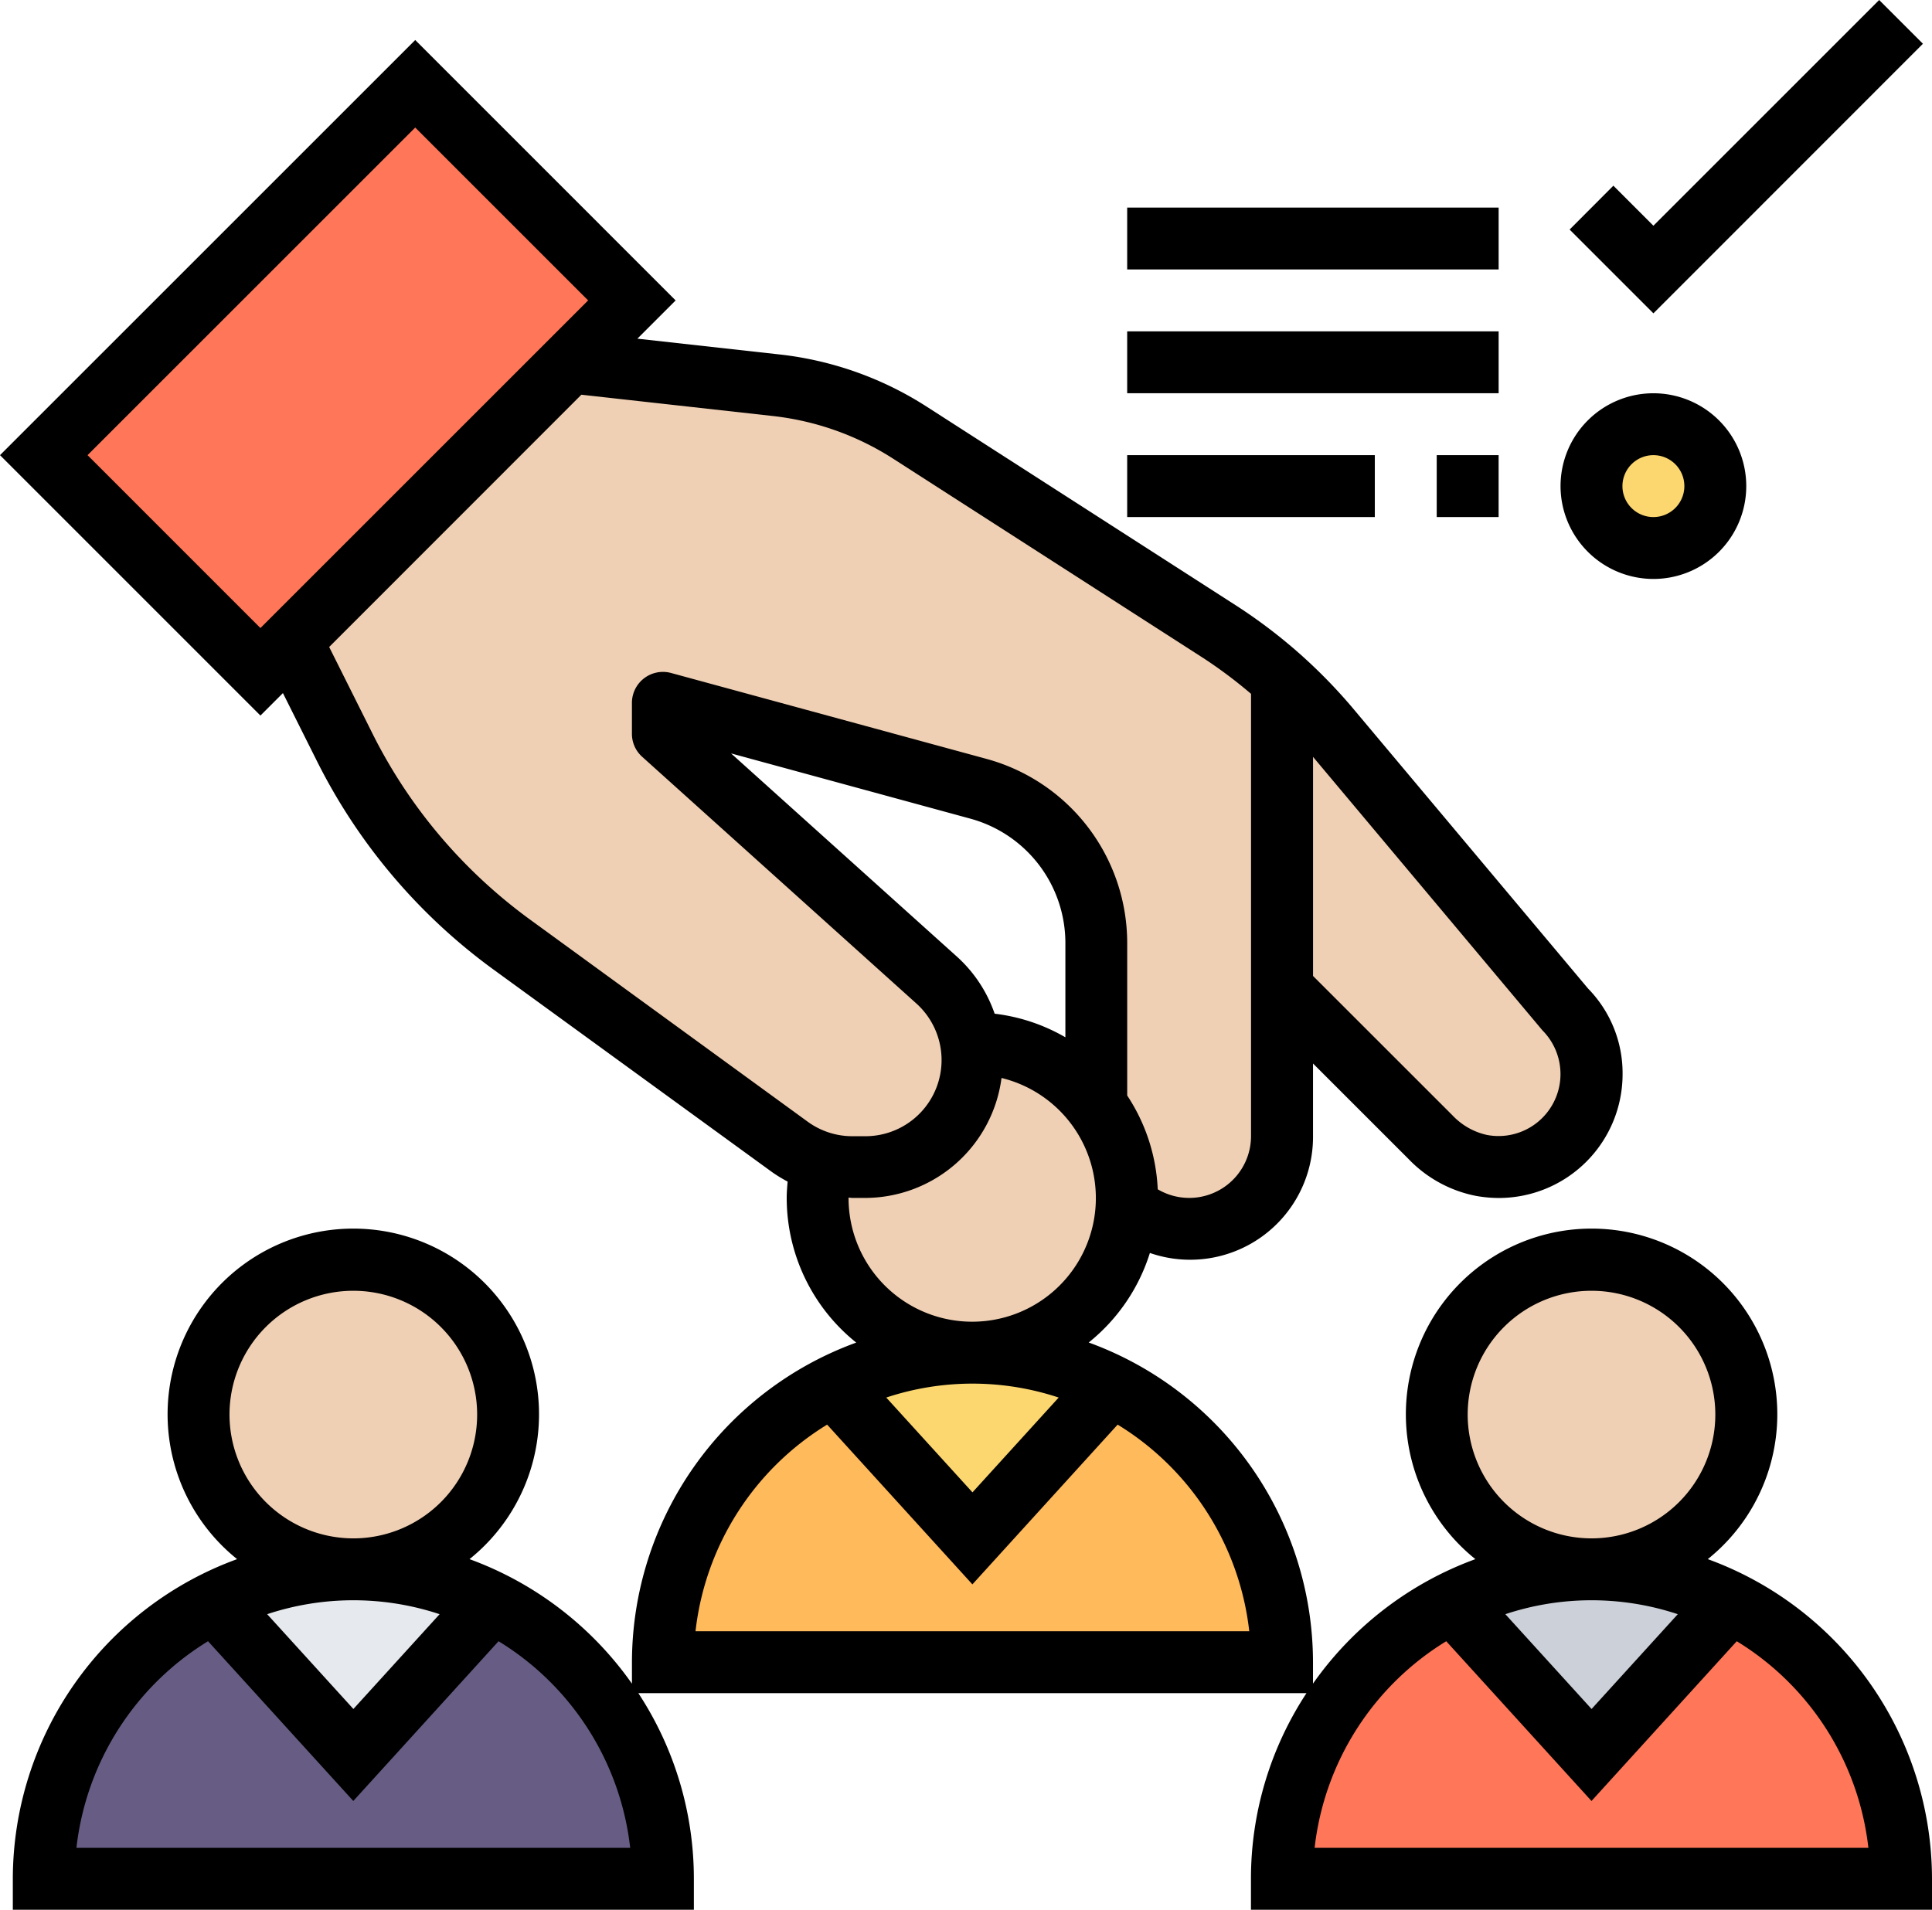 <svg xmlns="http://www.w3.org/2000/svg" width="79.998" height="79.092" viewBox="0 0 79.998 79.092">
  <g id="reclutamiento" transform="translate(-0.586 -1.293)">
    <path id="Trazado_143991" data-name="Trazado 143991" d="M19,53.371,13.262,59.69,7.52,53.371a12.707,12.707,0,0,1,11.484,0Z" transform="translate(1.954 14.286)" fill="#e6e9ed"/>
    <path id="Trazado_143992" data-name="Trazado 143992" d="M27.635,64.516H2a12.777,12.777,0,0,1,3.755-9.062,12.5,12.5,0,0,1,3.32-2.384l5.742,6.319,5.742-6.319A12.785,12.785,0,0,1,27.635,64.516Z" transform="translate(0.398 14.587)" fill="#675d84"/>
    <path id="Trazado_143993" data-name="Trazado 143993" d="M40.559,46.07a12.785,12.785,0,0,1,7.075,11.446H22a12.777,12.777,0,0,1,3.755-9.062,12.5,12.5,0,0,1,3.32-2.384l5.742,6.319Z" transform="translate(6.033 12.615)" fill="#ffba5b"/>
    <path id="Trazado_143994" data-name="Trazado 143994" d="M39,46.371,33.262,52.69,27.52,46.371a12.707,12.707,0,0,1,11.484,0Z" transform="translate(7.588 12.314)" fill="#fcd770"/>
    <path id="Trazado_143995" data-name="Trazado 143995" d="M67.635,64.516H42a12.777,12.777,0,0,1,3.755-9.062,12.5,12.5,0,0,1,3.32-2.384l5.742,6.319,5.742-6.319A12.785,12.785,0,0,1,67.635,64.516Z" transform="translate(11.668 14.587)" fill="#ff7758"/>
    <path id="Trazado_143996" data-name="Trazado 143996" d="M59,53.371,53.262,59.69,47.52,53.371a12.707,12.707,0,0,1,11.484,0Z" transform="translate(13.223 14.286)" fill="#ccd1d9"/>
    <g id="Grupo_83139" data-name="Grupo 83139" transform="translate(8.807 44.496)">
      <circle id="Elipse_4256" data-name="Elipse 4256" cx="6.409" cy="6.409" r="6.409" transform="translate(51.269 8.972)" fill="#f0d0b4"/>
      <path id="Trazado_143997" data-name="Trazado 143997" d="M33.409,35a6.421,6.421,0,0,1,5.127,2.563,6.333,6.333,0,0,1,1.282,3.845,2.173,2.173,0,0,1-.013.295A6.406,6.406,0,0,1,27,41.409a7.02,7.02,0,0,1,.167-1.474,4.23,4.23,0,0,0,1.269.192h.538a4.42,4.42,0,0,0,4.435-4.435,2.98,2.98,0,0,0-.064-.679Z" transform="translate(-1.365 -35)" fill="#f0d0b4"/>
      <circle id="Elipse_4257" data-name="Elipse 4257" cx="6.409" cy="6.409" r="6.409" transform="translate(0 8.972)" fill="#f0d0b4"/>
    </g>
    <path id="Trazado_143998" data-name="Trazado 143998" d="M26.353,12.972l-2.563,2.563L12.254,27.071l-1.282,1.282L2,19.381,17.381,4Z" transform="translate(0.398 0.763)" fill="#ff7758"/>
    <path id="Trazado_143999" data-name="Trazado 143999" d="M53.689,36.875a3.847,3.847,0,0,1-3.435,6.5,4,4,0,0,1-2.1-1.166L42,36.054V23.25a20.25,20.25,0,0,1,2,2.064Z" transform="translate(11.668 6.186)" fill="#f0d0b4"/>
    <path id="Trazado_144000" data-name="Trazado 144000" d="M36.9,45.03a4.459,4.459,0,0,1-3.14,1.295h-.538a4.229,4.229,0,0,1-1.269-.192,4.165,4.165,0,0,1-1.333-.654l-11.5-8.37a21.93,21.93,0,0,1-2.692-2.294,22.539,22.539,0,0,1-4.23-5.87L10,24.536,21.536,13l8.549.948A12.676,12.676,0,0,1,35.6,15.91l12.792,8.216a20.087,20.087,0,0,1,2.628,2.012V45.043A3.848,3.848,0,0,1,44.594,47.9a2.173,2.173,0,0,0,.013-.295,6.333,6.333,0,0,0-1.282-3.845v-6.7a6.64,6.64,0,0,0-4.883-6.4L25.381,27.1v1.282L36.724,38.6a4.407,4.407,0,0,1,1.41,2.615,2.98,2.98,0,0,1,.064.679A4.459,4.459,0,0,1,36.9,45.03Z" transform="translate(2.652 3.298)" fill="#f0d0b4"/>
    <circle id="Elipse_4258" data-name="Elipse 4258" cx="2.563" cy="2.563" r="2.563" transform="translate(66.485 18.862)" fill="#fcd770"/>
    <path id="Trazado_144001" data-name="Trazado 144001" d="M71.3,65.5a7.69,7.69,0,1,0-9.623,0,14.147,14.147,0,0,0-6.724,5.155v-.892a14.11,14.11,0,0,0-9.287-13.235,7.7,7.7,0,0,0,2.533-3.708,5.088,5.088,0,0,0,6.755-4.846v-3l3.966,3.966a5.271,5.271,0,0,0,2.778,1.516,5.436,5.436,0,0,0,.96.087,5.127,5.127,0,0,0,5.114-5.128,5.008,5.008,0,0,0-1.427-3.543L56.651,30.316a21.787,21.787,0,0,0-4.914-4.33L38.944,17.762a14.149,14.149,0,0,0-6.066-2.152l-5.9-.655,1.584-1.584L17.779,2.586.586,19.779,11.37,30.564l.931-.931,1.411,2.821a23.906,23.906,0,0,0,7.31,8.63l11.5,8.363a5.782,5.782,0,0,0,.677.417c-.019.224-.038.45-.038.677a7.68,7.68,0,0,0,2.879,5.991,14.11,14.11,0,0,0-9.287,13.235v.891A14.155,14.155,0,0,0,20.027,65.5a7.69,7.69,0,1,0-9.623,0A14.11,14.11,0,0,0,1.117,78.739v1.282h28.2V78.739a14.008,14.008,0,0,0-2.3-7.69H54.684a14,14,0,0,0-2.3,7.69v1.282h28.2V78.739A14.11,14.11,0,0,0,71.3,65.5ZM10.089,59.513a5.127,5.127,0,1,1,5.127,5.127A5.132,5.132,0,0,1,10.089,59.513Zm8.7,8.267-3.57,3.926-3.57-3.926a11.334,11.334,0,0,1,7.139,0ZM3.751,77.457A11.553,11.553,0,0,1,9.2,68.9l6.015,6.616L21.23,68.9a11.549,11.549,0,0,1,5.45,8.556Zm38.02-34.547a5.687,5.687,0,0,0-1.53-2.334l-9.384-8.445,9.9,2.7A5.34,5.34,0,0,1,44.7,39.988v3.9A7.624,7.624,0,0,0,41.771,42.911Zm22.682.691a2.566,2.566,0,0,1-2.3,4.331,2.779,2.779,0,0,1-1.419-.806l-5.779-5.778V32.275ZM4.211,19.779,17.779,6.211l7.16,7.16L11.37,26.939Zm18.32,19.232A21.494,21.494,0,0,1,20,36.847a21.264,21.264,0,0,1-3.991-5.538l-1.793-3.585L24.659,17.276l7.936.883A11.587,11.587,0,0,1,37.56,19.92l12.793,8.225a19.155,19.155,0,0,1,2.034,1.519V47.977a2.559,2.559,0,0,1-3.863,2.206A7.647,7.647,0,0,0,47.26,46.3V39.987a7.908,7.908,0,0,0-5.827-7.629L28.373,28.8a1.285,1.285,0,0,0-1.621,1.237v1.282a1.277,1.277,0,0,0,.424.952l11.35,10.214a3.153,3.153,0,0,1-2.108,5.5h-.533a3.137,3.137,0,0,1-1.853-.6ZM35.723,50.541s0-.008,0-.013c.054,0,.105.013.159.013h.533a5.707,5.707,0,0,0,5.641-4.968,5.12,5.12,0,1,1-6.334,4.968Zm8.7,8.267-3.57,3.926-3.57-3.926a11.334,11.334,0,0,1,7.139,0ZM29.385,68.485a11.553,11.553,0,0,1,5.45-8.556l6.015,6.616,6.014-6.616a11.549,11.549,0,0,1,5.45,8.556Zm31.973-8.972a5.127,5.127,0,1,1,5.127,5.127A5.132,5.132,0,0,1,61.358,59.513Zm8.7,8.267-3.57,3.926-3.57-3.926a11.334,11.334,0,0,1,7.139,0ZM55.02,77.457A11.553,11.553,0,0,1,60.47,68.9l6.015,6.616L72.5,68.9a11.549,11.549,0,0,1,5.45,8.556Z" transform="translate(0 0.364)"/>
    <path id="Trazado_144002" data-name="Trazado 144002" d="M65.923,3.105,64.11,1.293l-9.348,9.348L53.105,8.983,51.293,10.8l3.47,3.47Z" transform="translate(14.286 0)"/>
    <path id="Trazado_144003" data-name="Trazado 144003" d="M54.845,21.69A3.845,3.845,0,1,0,51,17.845,3.85,3.85,0,0,0,54.845,21.69Zm0-5.127a1.282,1.282,0,1,1-1.282,1.282A1.284,1.284,0,0,1,54.845,16.563Z" transform="translate(14.203 3.58)"/>
    <path id="Trazado_144004" data-name="Trazado 144004" d="M37,8H52.381v2.563H37Z" transform="translate(10.259 1.89)"/>
    <path id="Trazado_144005" data-name="Trazado 144005" d="M37,16H47.254v2.563H37Z" transform="translate(10.259 4.143)"/>
    <path id="Trazado_144006" data-name="Trazado 144006" d="M47,16h2.563v2.563H47Z" transform="translate(13.076 4.143)"/>
    <path id="Trazado_144007" data-name="Trazado 144007" d="M37,12H52.381v2.563H37Z" transform="translate(10.259 3.016)"/>
  </g>
</svg>
